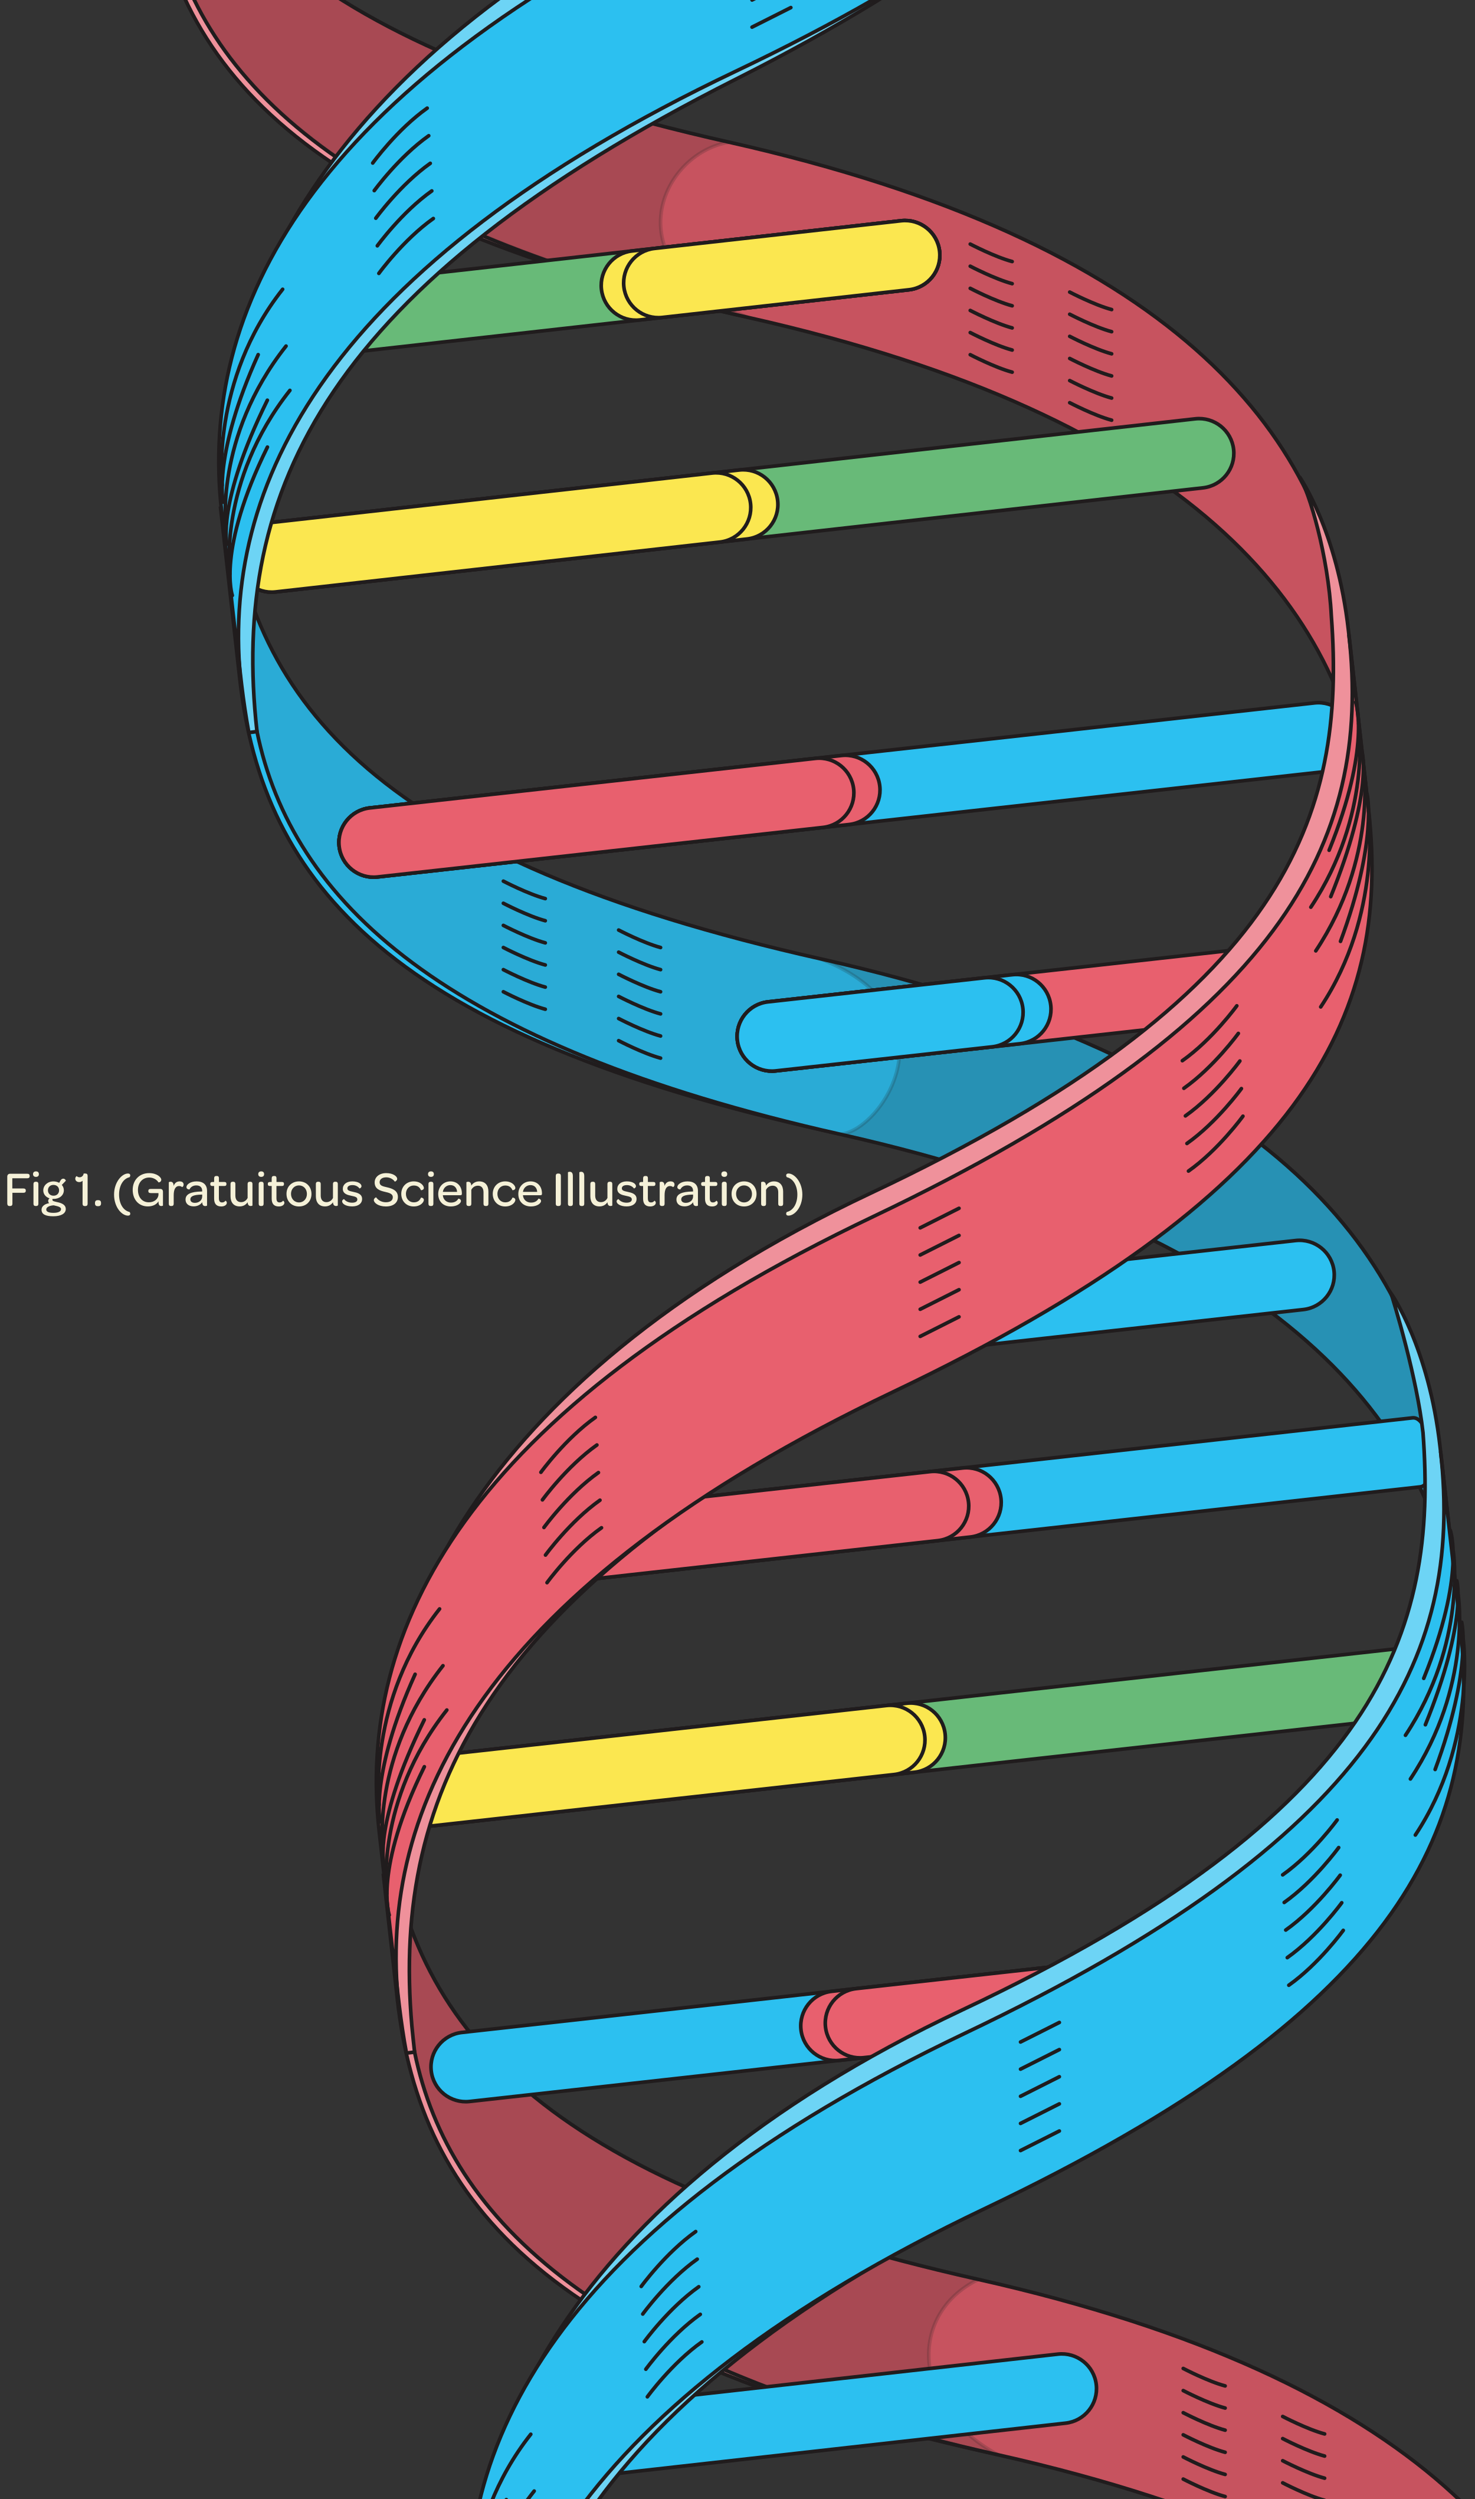 <?xml version="1.0" encoding="utf-8"?>
<!-- Generator: Adobe Illustrator 16.0.0, SVG Export Plug-In . SVG Version: 6.00 Build 0)  -->
<!DOCTYPE svg PUBLIC "-//W3C//DTD SVG 1.0//EN" "http://www.w3.org/TR/2001/REC-SVG-20010904/DTD/svg10.dtd">
<svg version="1.0" id="Layer_1" xmlns="http://www.w3.org/2000/svg" xmlns:xlink="http://www.w3.org/1999/xlink" x="0px" y="0px"
	 width="406px" height="688px" viewBox="58.448 -31.665 406 688" enable-background="new 58.448 -31.665 406 688"
	 xml:space="preserve">
<rect x="58.448" y="-31.665" width="406" height="688" fill="#333333" stroke="none"/>
<g id="Layer_2" display="none">
	<rect x="-121.104" y="-71.78" display="inline" fill="#6EFF29" width="894" height="1003"/>
</g>
<g>
	<g>
		<g>
			<g>
				<path fill="#EF919B" stroke="#201C1D" stroke-linecap="round" stroke-miterlimit="10" d="M256.758,7.675
					c-97.444-21.362-139.339-52.515-155.338-93.149c-3.923-9.965-4.849-7.665-6.094-18.766l3.887,34.632
					c6.326,56.369,41.533,98.15,162.873,124.752S378.098,34.277,256.758,7.675z"/>
			</g>
			<g>
				<path fill="#C7535F" stroke="#201C1D" stroke-linecap="round" stroke-miterlimit="10" d="M429.301,142.362
					c-6.21-55.329-48.748-107.599-170.165-134.886S102.424-62.372,95.989-119.712l5.419,48.287c0.63,5.615,1.31,10.991,2.547,16.322
					c9.536,46.583,51.073,86.251,160.601,110.866C385.972,83.05,428.511,135.32,434.721,190.649L429.301,142.362z"/>
			</g>
			<g>
				<path opacity="0.18" fill="#201C1D" stroke="#201C1D" stroke-linecap="round" stroke-miterlimit="10" d="M259.136,7.476
					C137.719-19.811,102.424-62.372,95.989-119.712l5.419,48.287c0.63,5.615,1.31,10.991,2.547,16.322
					c9.536,46.583,51.139,85.961,160.601,110.866C226.678,41.929,239.732,10.646,259.136,7.476z"/>
			</g>
			<g>
				<path fill="#2CC0F0" stroke="#201C1D" stroke-linecap="round" stroke-miterlimit="10" d="M281.991,232.5
					c-121.34-26.602-156.547-68.383-162.874-124.751l5.328,47.468c6.326,56.369,41.533,98.15,162.873,124.752
					C408.659,306.57,403.331,259.101,281.991,232.5z"/>
			</g>
			<g>
				<path fill="#2AABD6" stroke="#201C1D" stroke-linecap="round" stroke-miterlimit="10" d="M454.534,367.186
					c-6.21-55.329-48.748-107.599-170.165-134.886s-156.711-69.848-163.147-127.188l5.419,48.287
					c0.63,5.615,1.31,10.991,2.547,16.322c9.536,46.583,51.073,86.251,160.6,110.866c121.418,27.287,163.955,79.557,170.165,134.886
					L454.534,367.186z"/>
			</g>
			<g>
				<path opacity="0.18" fill="#201C1D" stroke="#201C1D" stroke-linecap="round" stroke-miterlimit="10" d="M454.534,367.186
					c-6.21-55.329-48.748-107.599-170.165-134.886c37.967,15.252,16.94,47.254,5.419,48.287
					c121.418,27.287,163.955,79.557,170.165,134.886L454.534,367.186z"/>
			</g>
			<path fill="#68BA78" stroke="#201C1D" stroke-linecap="round" stroke-miterlimit="10" d="M389.577,102.628l-255.291,28.652
				c-5.247,0.59-9.977-3.187-10.566-8.434l0,0c-0.589-5.246,3.187-9.977,8.433-10.565l255.291-28.652
				c5.246-0.589,9.978,3.187,10.566,8.433l0,0C398.599,97.309,394.823,102.04,389.577,102.628z"/>
			<path fill="#FBE750" stroke="#201C1D" stroke-linecap="round" stroke-miterlimit="10" d="M264.069,116.714l-129.783,14.566
				c-5.247,0.59-9.977-3.187-10.566-8.434l0,0c-0.589-5.246,3.187-9.977,8.433-10.565l129.784-14.566
				c5.247-0.589,9.978,3.187,10.565,8.434l0,0C273.093,111.396,269.316,116.125,264.069,116.714z"/>
			<path fill="#FBE750" stroke="#201C1D" stroke-linecap="round" stroke-miterlimit="10" d="M256.61,117.552l-122.324,13.729
				c-5.247,0.59-9.977-3.187-10.566-8.434l0,0c-0.589-5.246,3.187-9.977,8.433-10.565l122.324-13.729
				c5.246-0.588,9.977,3.188,10.565,8.434l0,0C265.632,112.233,261.856,116.963,256.61,117.552z"/>
			<path fill="#2CC0F0" stroke="#201C1D" stroke-linecap="round" stroke-miterlimit="10" d="M422.39,180.833l-260.031,28.911
				c-5.247,0.584-9.974-3.197-10.557-8.444l0,0c-0.583-5.247,3.197-9.974,8.445-10.558l260.031-28.91
				c5.247-0.584,9.974,3.197,10.557,8.443l0,0C431.417,175.523,427.637,180.25,422.39,180.833z"/>
			<path fill="#E8606E" stroke="#201C1D" stroke-linecap="round" stroke-miterlimit="10" d="M292.171,195.311l-129.812,14.433
				c-5.247,0.584-9.974-3.197-10.557-8.443v-0.001c-0.583-5.247,3.197-9.974,8.444-10.557l129.812-14.433
				c5.247-0.584,9.974,3.197,10.558,8.443l0,0C301.199,190.001,297.419,194.728,292.171,195.311z"/>
			<path fill="#E8606E" stroke="#201C1D" stroke-linecap="round" stroke-miterlimit="10" d="M284.98,196.111l-122.622,13.633
				c-5.247,0.584-9.974-3.197-10.557-8.443v-0.001c-0.583-5.247,3.197-9.974,8.444-10.557l122.622-13.634
				c5.247-0.583,9.974,3.197,10.557,8.444l0,0C294.009,190.8,290.228,195.527,284.98,196.111z"/>
			<path fill="#68BA78" stroke="#201C1D" stroke-linecap="round" stroke-miterlimit="10" d="M451.532,440.488l-273.754,30.438
				c-5.247,0.584-9.974-3.197-10.557-8.444l0,0c-0.583-5.247,3.197-9.974,8.444-10.558l273.755-30.437
				c5.247-0.583,9.974,3.197,10.557,8.444l0,0C460.56,435.178,456.779,439.905,451.532,440.488z"/>
			<path fill="#FBE750" stroke="#201C1D" stroke-linecap="round" stroke-miterlimit="10" d="M310.155,456.208l-132.377,14.718
				c-5.247,0.583-9.974-3.198-10.557-8.444l0,0c-0.583-5.248,3.197-9.975,8.444-10.558l132.377-14.718
				c5.247-0.584,9.974,3.197,10.557,8.444l0,0C319.183,450.898,315.401,455.625,310.155,456.208z"/>
			<path fill="#FBE750" stroke="#201C1D" stroke-linecap="round" stroke-miterlimit="10" d="M304.55,456.832l-126.772,14.095
				c-5.247,0.583-9.974-3.198-10.557-8.444l0,0c-0.583-5.248,3.197-9.975,8.444-10.558l126.771-14.095
				c5.247-0.584,9.974,3.197,10.557,8.444l0,0C313.577,451.521,309.796,456.248,304.55,456.832z"/>
			<path fill="#2CC0F0" stroke="#201C1D" stroke-linecap="round" stroke-miterlimit="10" d="M449.344,377.648l-240.407,26.761
				c-5.247,0.583-9.974-3.197-10.557-8.444l0,0c-0.583-5.247,3.197-9.974,8.444-10.557l240.407-26.761
				C452.479,358.064,454.591,377.065,449.344,377.648z"/>
			<path fill="#E8606E" stroke="#201C1D" stroke-linecap="round" stroke-miterlimit="10" d="M325.536,391.446l-116.6,12.964
				c-5.247,0.584-9.974-3.197-10.557-8.444l0,0c-0.583-5.247,3.197-9.974,8.444-10.558l116.599-12.964
				c5.248-0.583,9.975,3.198,10.558,8.444l0,0C334.563,386.136,330.783,390.863,325.536,391.446z"/>
			<path fill="#E8606E" stroke="#201C1D" stroke-linecap="round" stroke-miterlimit="10" d="M316.599,392.439L208.937,404.41
				c-5.247,0.584-9.974-3.197-10.557-8.444l0,0c-0.583-5.247,3.197-9.974,8.444-10.558l107.661-11.97
				c5.247-0.583,9.974,3.197,10.557,8.444l0,0C325.626,387.129,321.845,391.856,316.599,392.439z"/>
			<path fill="#E8606E" stroke="#201C1D" stroke-linecap="round" stroke-miterlimit="10" d="M408.137,247.991l-136.169,15.14
				c-5.247,0.583-9.974-3.197-10.557-8.444l0,0c-0.584-5.247,3.197-9.974,8.443-10.558l136.17-15.14
				c5.247-0.583,9.974,3.197,10.557,8.444l0,0C417.165,242.681,413.384,247.407,408.137,247.991z"/>
			<path fill="#2CC0F0" stroke="#201C1D" stroke-linecap="round" stroke-miterlimit="10" d="M339.235,255.652l-67.268,7.479
				c-5.247,0.584-9.974-3.197-10.557-8.444l0,0c-0.584-5.247,3.197-9.974,8.443-10.557l67.268-7.479
				c5.248-0.583,9.975,3.197,10.558,8.445l0,0C348.263,250.341,344.482,255.068,339.235,255.652z"/>
			<path fill="#2CC0F0" stroke="#201C1D" stroke-linecap="round" stroke-miterlimit="10" d="M331.559,256.505l-59.591,6.625
				c-5.247,0.584-9.974-3.197-10.557-8.444l0,0c-0.584-5.247,3.197-9.974,8.443-10.557l59.592-6.626
				c5.246-0.583,9.973,3.197,10.557,8.445l0,0C340.586,251.195,336.806,255.921,331.559,256.505z"/>
			<path fill="#2CC0F0" stroke="#201C1D" stroke-linecap="round" stroke-miterlimit="10" d="M417.21,328.83l-116.207,12.92
				c-5.247,0.584-9.974-3.197-10.557-8.444l0,0c-0.584-5.247,3.197-9.974,8.444-10.557l116.207-12.921
				c5.247-0.583,9.974,3.197,10.557,8.445l0,0C426.237,323.519,422.457,328.246,417.21,328.83z"/>
			<path fill="#68BA78" stroke="#201C1D" stroke-linecap="round" stroke-miterlimit="10" d="M308.641,48.101L151.306,65.759
				c-5.247,0.59-9.977-3.187-10.566-8.434l0,0c-0.589-5.246,3.187-9.977,8.434-10.565l157.334-17.658
				c5.247-0.589,9.978,3.187,10.565,8.434l0,0C317.663,42.782,313.887,47.512,308.641,48.101z"/>
			<path fill="#FBE750" stroke="#201C1D" stroke-linecap="round" stroke-miterlimit="10" d="M308.641,48.101l-74.081,8.314
				c-5.246,0.589-9.977-3.187-10.566-8.434l0,0c-0.589-5.246,3.187-9.977,8.433-10.565l74.081-8.314
				c5.247-0.589,9.978,3.187,10.565,8.434l0,0C317.663,42.782,313.887,47.512,308.641,48.101z"/>
			<path fill="#FBE750" stroke="#201C1D" stroke-linecap="round" stroke-miterlimit="10" d="M308.641,48.101l-67.905,7.621
				c-5.246,0.59-9.977-3.187-10.566-8.434l0,0c-0.588-5.246,3.188-9.977,8.434-10.565l67.905-7.621
				c5.247-0.589,9.978,3.187,10.565,8.434l0,0C317.663,42.782,313.887,47.512,308.641,48.101z"/>
			<path fill="#6DD4F5" stroke="#201C1D" stroke-linecap="round" stroke-miterlimit="10" d="M123.459,117.544
				c-4.868-43.375,19.829-122.82,131.843-179.321C363.52-116.364,390.825-180.71,390.825-180.71
				c6.909,61.566-17.692,114.278-129.705,170.779S121.679,102.816,129.188,169.721l-2.252,0.27
				c-1.609-8.69-2.54-17.385-3.352-26.494L123.459,117.544z"/>
			<path fill="#6DD4F5" stroke="#201C1D" stroke-linecap="round" stroke-miterlimit="10" d="M121.998,98.203
				c-4.534-40.398,20.171-111.888,132.748-164.928c115.152-54.254,130.878-103.994,126.778-158.882
				c-1.857-16.551-8.791-38.376-8.791-38.376s10.397,14.72,13.502,42.377l0,0l4.479,39.904
				c6.436,57.342-18.547,106.667-130.894,160.19C147.473,32.012,117.581,92.412,123.791,147.741L121.998,98.203z"/>
			<path fill="#2CC0F0" stroke="#201C1D" stroke-linecap="round" stroke-miterlimit="10" d="M119.438,108.954
				c-6.21-55.329,23.683-115.729,136.03-169.253c112.347-53.523,137.328-102.849,130.893-160.189l5.42,48.287
				c6.436,57.341-18.547,106.666-130.894,160.189C148.54,41.512,118.647,101.912,124.857,157.24L119.438,108.954z"/>
			<g>
				<path fill="none" stroke="#201C1D" stroke-linecap="round" stroke-miterlimit="10" d="M352.597-115.198
					c0,0-6.695,9.24-14.992,15.108"/>
				<path fill="none" stroke="#201C1D" stroke-linecap="round" stroke-miterlimit="10" d="M353.019-107.601
					c0,0-6.695,9.239-14.992,15.108"/>
				<path fill="none" stroke="#201C1D" stroke-linecap="round" stroke-miterlimit="10" d="M353.44-100.005
					c0,0-6.695,9.24-14.992,15.108"/>
				<path fill="none" stroke="#201C1D" stroke-linecap="round" stroke-miterlimit="10" d="M353.862-92.409
					c0,0-6.695,9.24-14.992,15.107"/>
				<path fill="none" stroke="#201C1D" stroke-linecap="round" stroke-miterlimit="10" d="M354.284-84.813
					c0,0-6.695,9.24-14.992,15.108"/>
			</g>
			<g>
				<path fill="none" stroke="#201C1D" stroke-linecap="round" stroke-miterlimit="10" d="M162.731,43.595
					c0,0,6.695-9.239,14.992-15.107"/>
				<path fill="none" stroke="#201C1D" stroke-linecap="round" stroke-miterlimit="10" d="M162.31,36c0,0,6.694-9.24,14.992-15.107"
					/>
				<path fill="none" stroke="#201C1D" stroke-linecap="round" stroke-miterlimit="10" d="M161.888,28.404
					c0,0,6.695-9.24,14.992-15.108"/>
				<path fill="none" stroke="#201C1D" stroke-linecap="round" stroke-miterlimit="10" d="M161.466,20.807
					c0,0,6.695-9.239,14.992-15.108"/>
				<path fill="none" stroke="#201C1D" stroke-linecap="round" stroke-miterlimit="10" d="M161.045,13.211
					c0,0,6.694-9.24,14.991-15.108"/>
			</g>
			<g>
				
					<line fill="none" stroke="#201C1D" stroke-linecap="round" stroke-miterlimit="10" x1="276.131" y1="-59.458" x2="265.448" y2="-54.077"/>
				
					<line fill="none" stroke="#201C1D" stroke-linecap="round" stroke-miterlimit="10" x1="276.131" y1="-51.988" x2="265.448" y2="-46.606"/>
				
					<line fill="none" stroke="#201C1D" stroke-linecap="round" stroke-miterlimit="10" x1="276.131" y1="-44.517" x2="265.448" y2="-39.135"/>
				
					<line fill="none" stroke="#201C1D" stroke-linecap="round" stroke-miterlimit="10" x1="276.131" y1="-37.046" x2="265.448" y2="-31.665"/>
				
					<line fill="none" stroke="#201C1D" stroke-linecap="round" stroke-miterlimit="10" x1="276.131" y1="-29.577" x2="265.448" y2="-24.194"/>
			</g>
			<path fill="#EF919B" stroke="#201C1D" stroke-linecap="round" stroke-miterlimit="10" d="M98.226-107.28
				c-4.868-43.375,19.83-122.82,131.842-179.321c108.219-54.587,135.523-118.934,135.523-118.934
				c6.91,61.566-17.691,114.278-129.704,170.779C126.556-179.607,97.536-127.12,103.205-62.309c0.139,1.59,0.57,5.604,0.75,7.206
				l-2.252,0.27c-1.609-8.69-2.54-17.385-3.351-26.494L98.226-107.28z"/>
			<g>
				<path fill="#EF919B" stroke="#201C1D" stroke-linecap="round" stroke-miterlimit="10" d="M325.369,596.013
					c-97.444-21.362-139.339-52.515-155.338-93.149c-3.923-9.965-4.849-7.665-6.095-18.766l3.887,34.633
					c6.327,56.368,41.534,98.149,162.874,124.751S446.709,622.616,325.369,596.013z"/>
			</g>
			<g>
				<path fill="#C7535F" stroke="#201C1D" stroke-linecap="round" stroke-miterlimit="10" d="M497.912,730.701
					c-6.21-55.329-48.748-107.6-170.165-134.887S171.036,525.967,164.6,468.626l5.42,48.287c0.63,5.614,1.31,10.99,2.547,16.321
					c9.536,46.583,51.073,86.251,160.601,110.866c121.416,27.287,163.954,79.558,170.164,134.887L497.912,730.701z"/>
			</g>
			<g>
				<path opacity="0.18" fill="#201C1D" stroke="#201C1D" stroke-linecap="round" stroke-miterlimit="10" d="M327.747,595.814
					c-39.513-8.88-69.904-19.377-93.149-31.475c-48.183-25.078-65.656-57.033-69.998-95.713l5.42,48.287
					c0.63,5.614,1.31,10.99,2.547,16.321c5.782,28.244,23.328,53.946,60.66,75.292c24.239,13.86,56.823,25.873,99.94,35.574
					C309.25,631.101,308.274,605.331,327.747,595.814z"/>
			</g>
			<path fill="#2CC0F0" stroke="#201C1D" stroke-linecap="round" stroke-miterlimit="10" d="M351.775,635.38l-134.839,15.133
				c-5.247,0.59-9.977-3.187-10.566-8.434l0,0c-0.589-5.246,3.187-9.977,8.434-10.565l134.839-15.134
				c5.247-0.588,9.978,3.188,10.565,8.434l0,0C360.798,630.06,357.021,634.791,351.775,635.38z"/>
			<path fill="#68BA78" stroke="#201C1D" stroke-linecap="round" stroke-miterlimit="10" d="M454.97,690.064l-253.489,28.45
				c-5.247,0.589-9.977-3.187-10.566-8.433l0,0c-0.589-5.247,3.187-9.978,8.434-10.566l253.489-28.451
				c5.247-0.588,9.978,3.188,10.566,8.434l0,0C463.992,684.745,460.216,689.475,454.97,690.064z"/>
			<path fill="#FBE750" stroke="#201C1D" stroke-linecap="round" stroke-miterlimit="10" d="M454.97,690.064l-132.2,14.838
				c-5.247,0.588-9.978-3.188-10.565-8.434l0,0c-0.59-5.246,3.187-9.978,8.434-10.566l132.199-14.838
				c5.247-0.588,9.978,3.188,10.566,8.434l0,0C463.992,684.745,460.216,689.475,454.97,690.064z"/>
			<path fill="#FBE750" stroke="#201C1D" stroke-linecap="round" stroke-miterlimit="10" d="M454.97,690.064l-126.198,14.164
				c-5.246,0.589-9.977-3.188-10.565-8.434l0,0c-0.589-5.246,3.188-9.977,8.434-10.566l126.197-14.164
				c5.247-0.588,9.978,3.188,10.566,8.434l0,0C463.992,684.745,460.216,689.475,454.97,690.064z"/>
			<path fill="#2CC0F0" stroke="#201C1D" stroke-linecap="round" stroke-miterlimit="10" d="M399.546,523.277l-211.851,23.555
				c-5.247,0.584-9.974-3.197-10.557-8.444l0,0c-0.583-5.247,3.197-9.974,8.445-10.557l211.85-23.555
				c5.248-0.583,9.975,3.197,10.558,8.444l0,0C408.573,517.968,404.793,522.695,399.546,523.277z"/>
			<path fill="#E8606E" stroke="#201C1D" stroke-linecap="round" stroke-miterlimit="10" d="M399.546,523.279l-110.07,12.237
				c-5.248,0.583-9.975-3.197-10.558-8.444l0,0c-0.583-5.247,3.197-9.974,8.444-10.557l110.07-12.238
				c5.248-0.584,9.975,3.197,10.558,8.444l0,0C408.573,517.968,404.793,522.695,399.546,523.279z"/>
			<path fill="#E8606E" stroke="#201C1D" stroke-linecap="round" stroke-miterlimit="10" d="M399.546,523.279l-103.321,11.487
				c-5.247,0.583-9.974-3.197-10.557-8.444l0,0c-0.583-5.248,3.197-9.975,8.444-10.558l103.32-11.487
				c5.248-0.584,9.975,3.197,10.558,8.444l0,0C408.573,517.968,404.793,522.695,399.546,523.279z"/>
			<g>
				<g>
					<path fill="#2AABD6" stroke="#201C1D" stroke-linecap="round" stroke-miterlimit="10" d="M350.603,820.837
						c-104.283-22.861-144.946-56.936-158.334-101.844c-2.19-7.347-1.538-15.182-2.428-23.106l3.216,47.667
						c6.327,56.369,41.534,98.15,162.874,124.752S471.942,847.439,350.603,820.837z"/>
				</g>
				<g>
					<path fill="#2AABD6" stroke="#201C1D" stroke-linecap="round" stroke-miterlimit="10" d="M523.146,955.525
						c-6.21-55.329-48.748-107.6-170.165-134.887s-156.711-69.848-163.147-127.188l5.42,48.287c0.63,5.614,1.309,10.99,2.547,16.321
						c9.536,46.583,51.072,86.251,160.6,110.866c121.417,27.287,163.955,79.557,170.165,134.887L523.146,955.525z"/>
				</g>
				<path fill="#6DD4F5" stroke="#201C1D" stroke-linecap="round" stroke-miterlimit="10" d="M192.07,705.882
					c-4.868-43.375,19.829-122.82,131.842-179.32c108.219-54.588,135.523-118.935,135.523-118.935
					c6.91,61.567-17.889,111.189-129.901,167.69C217.521,631.82,190.291,691.155,197.8,758.059l-2.252,0.27
					c-1.609-8.69-2.541-17.385-3.352-26.493L192.07,705.882z"/>
				<path fill="#6DD4F5" stroke="#201C1D" stroke-linecap="round" stroke-miterlimit="10" d="M190.609,686.541
					c-4.534-40.398,20.171-111.888,132.747-164.928C438.51,467.36,454.235,417.619,450.136,362.732
					c-0.857-7.645-2.799-16.413-4.639-23.638c-2.145-8.418-4.153-14.738-4.153-14.738s10.398,14.719,13.502,42.376l0,0l4.479,39.905
					c6.437,57.341-18.545,106.666-130.893,160.19c-112.347,53.523-142.24,113.922-136.03,169.252L190.609,686.541z"/>
				<path fill="#2CC0F0" stroke="#201C1D" stroke-linecap="round" stroke-miterlimit="10" d="M188.048,697.292
					c-6.209-55.329,23.683-115.729,136.03-169.252c112.348-53.523,137.329-102.849,130.894-160.19l5.419,48.287
					c6.436,57.342-18.546,106.667-130.893,160.19C217.15,629.85,187.258,690.25,193.468,745.579L188.048,697.292z"/>
			</g>
			<path fill="#EF919B" stroke="#201C1D" stroke-linecap="round" stroke-miterlimit="10" d="M166.837,481.058
				c-4.868-43.375,19.829-122.82,131.842-179.32c108.219-54.588,135.523-118.934,135.523-118.934
				c6.91,61.566-18.973,111.177-130.985,167.678c-109.331,55.148-137.069,110.737-131.4,175.548c0.139,1.59,0.57,5.604,0.75,7.205
				l-2.252,0.27c-1.609-8.69-2.541-17.385-3.352-26.493L166.837,481.058z"/>
			<path fill="#EF919B" stroke="#201C1D" stroke-linecap="round" stroke-miterlimit="10" d="M165.376,461.716
				c-4.534-40.398,20.171-111.887,132.748-164.928c115.152-54.253,130.878-103.994,126.778-158.881
				c-0.832-16.557-6.126-34.334-8.792-38.376c0,0,10.398,14.719,13.502,42.376l0,0l4.479,39.905
				c6.437,57.341-18.545,106.667-130.893,160.19c-112.347,53.523-142.239,113.923-136.03,169.252L165.376,461.716z"/>
			<path fill="#E8606E" stroke="#201C1D" stroke-linecap="round" stroke-miterlimit="10" d="M162.815,472.467
				c-6.21-55.329,23.683-115.729,136.029-169.252c112.348-53.523,137.329-102.849,130.894-160.19l5.419,48.287
				c6.436,57.342-18.546,106.667-130.893,160.19c-112.347,53.523-142.24,113.923-136.03,169.252L162.815,472.467z"/>
			<g>
				<path fill="#EF919B" stroke="#201C1D" stroke-linecap="round" stroke-miterlimit="10" d="M234.822,1068.373
					c-4.868-43.375,19.829-122.819,131.843-179.32c108.218-54.587,135.523-118.934,135.523-118.934
					c6.91,61.566-17.691,114.277-129.705,170.779c-109.331,55.148-138.35,107.637-132.682,172.447c0.139,1.59,0.57,5.604,0.75,7.205
					l-2.252,0.27c-1.609-8.69-2.54-17.385-3.352-26.494L234.822,1068.373z"/>
				<path fill="#EF919B" stroke="#201C1D" stroke-linecap="round" stroke-miterlimit="10" d="M233.361,1049.031
					c-4.534-40.397,20.172-111.887,132.748-164.927c115.153-54.253,130.878-103.995,126.778-158.882
					c-1.857-16.551-8.791-38.375-8.791-38.375s10.397,14.719,13.502,42.376l0,0l4.479,39.905
					c6.436,57.34-18.546,106.666-130.893,160.189c-112.348,53.523-142.24,113.923-136.03,169.252L233.361,1049.031z"/>
				<path fill="#E8606E" stroke="#201C1D" stroke-linecap="round" stroke-miterlimit="10" d="M230.801,1059.783
					c-6.21-55.329,23.683-115.729,136.03-169.252c112.347-53.523,137.328-102.85,130.893-160.19l5.42,48.287
					c6.436,57.341-18.546,106.667-130.894,160.19c-112.347,53.523-142.239,113.923-136.03,169.252L230.801,1059.783z"/>
			</g>
		</g>
		<g>
			<path fill="none" stroke="#201C1D" stroke-linecap="round" stroke-miterlimit="10" d="M432.423,167.461
				c0,0,3.857,24.962-13.161,50.604"/>
			<path fill="none" stroke="#201C1D" stroke-linecap="round" stroke-miterlimit="10" d="M433.396,175.523
				c0,0,2.99,10.976-8.654,39.64"/>
			<path fill="none" stroke="#201C1D" stroke-linecap="round" stroke-miterlimit="10" d="M431.604,161.639
				c0,0,4.334,12.095-7.311,40.759"/>
			<path fill="none" stroke="#201C1D" stroke-linecap="round" stroke-miterlimit="10" d="M434.74,186.944
				c0,0,2.989,12.767-7.312,40.535"/>
			<path fill="none" stroke="#201C1D" stroke-linecap="round" stroke-miterlimit="10" d="M433.784,179.488
				c0,0,3.858,24.962-13.161,50.604"/>
			<path fill="none" stroke="#201C1D" stroke-linecap="round" stroke-miterlimit="10" d="M435.146,191.515
				c0,0,3.857,28.365-13.162,54.007"/>
		</g>
		<g>
			<path fill="none" stroke="#201C1D" stroke-linecap="round" stroke-miterlimit="10" d="M458.468,395.422
				c0,0,3.857,24.962-13.161,50.604"/>
			<path fill="none" stroke="#201C1D" stroke-linecap="round" stroke-miterlimit="10" d="M459.441,403.484
				c0,0,2.99,10.976-8.654,39.64"/>
			<path fill="none" stroke="#201C1D" stroke-linecap="round" stroke-miterlimit="10" d="M457.649,389.6
				c0,0,4.334,12.095-7.311,40.759"/>
			<path fill="none" stroke="#201C1D" stroke-linecap="round" stroke-miterlimit="10" d="M460.785,414.905
				c0,0,2.99,12.767-7.312,40.535"/>
			<path fill="none" stroke="#201C1D" stroke-linecap="round" stroke-miterlimit="10" d="M459.829,407.449
				c0,0,3.858,24.962-13.161,50.604"/>
			<path fill="none" stroke="#201C1D" stroke-linecap="round" stroke-miterlimit="10" d="M461.191,419.476
				c0,0,3.857,28.365-13.162,54.007"/>
		</g>
		<g>
			<path fill="none" stroke="#201C1D" stroke-linecap="round" stroke-miterlimit="10" d="M190.003,716.816
				c0,0-3.354-25.361,16.543-50.545"/>
			<path fill="none" stroke="#201C1D" stroke-linecap="round" stroke-miterlimit="10" d="M189.223,708.636
				c0,0-2.914-11.205,11.118-39.662"/>
			<path fill="none" stroke="#201C1D" stroke-linecap="round" stroke-miterlimit="10" d="M190.694,722.728
				c0,0-4.367-12.391,9.665-40.848"/>
			<path fill="none" stroke="#201C1D" stroke-linecap="round" stroke-miterlimit="10" d="M188.157,697.05
				c0,0-2.846-13.014,9.657-40.621"/>
			<path fill="none" stroke="#201C1D" stroke-linecap="round" stroke-miterlimit="10" d="M188.94,704.617
				c0,0-3.354-25.36,16.543-50.544"/>
			<path fill="none" stroke="#201C1D" stroke-linecap="round" stroke-miterlimit="10" d="M187.877,692.418
				c0,0-3.226-28.798,16.671-53.981"/>
		</g>
		<g>
			<path fill="none" stroke="#201C1D" stroke-linecap="round" stroke-miterlimit="10" d="M164.898,489.616
				c0,0-3.354-25.36,16.543-50.544"/>
			<path fill="none" stroke="#201C1D" stroke-linecap="round" stroke-miterlimit="10" d="M164.118,481.436
				c0,0-2.914-11.204,11.117-39.661"/>
			<path fill="none" stroke="#201C1D" stroke-linecap="round" stroke-miterlimit="10" d="M165.589,495.528
				c0,0-4.367-12.392,9.665-40.848"/>
			<path fill="none" stroke="#201C1D" stroke-linecap="round" stroke-miterlimit="10" d="M163.053,469.85
				c0,0-2.847-13.014,9.656-40.622"/>
			<path fill="none" stroke="#201C1D" stroke-linecap="round" stroke-miterlimit="10" d="M163.835,477.417
				c0,0-3.354-25.361,16.543-50.545"/>
			<path fill="none" stroke="#201C1D" stroke-linecap="round" stroke-miterlimit="10" d="M162.772,465.218
				c0,0-3.226-28.797,16.671-53.98"/>
		</g>
		<g>
			<path fill="none" stroke="#201C1D" stroke-linecap="round" stroke-miterlimit="10" d="M121.702,126.345
				c0,0-3.354-25.36,16.543-50.544"/>
			<path fill="none" stroke="#201C1D" stroke-linecap="round" stroke-miterlimit="10" d="M120.922,118.167
				c0,0-2.914-11.205,11.118-39.662"/>
			<path fill="none" stroke="#201C1D" stroke-linecap="round" stroke-miterlimit="10" d="M122.394,132.257
				c0,0-4.367-12.391,9.665-40.848"/>
			<path fill="none" stroke="#201C1D" stroke-linecap="round" stroke-miterlimit="10" d="M119.856,106.58
				c0,0-2.847-13.013,9.657-40.621"/>
			<path fill="none" stroke="#201C1D" stroke-linecap="round" stroke-miterlimit="10" d="M120.639,114.147
				c0,0-3.354-25.36,16.543-50.544"/>
			<path fill="none" stroke="#201C1D" stroke-linecap="round" stroke-miterlimit="10" d="M119.577,101.949
				c0,0-3.226-28.798,16.671-53.981"/>
		</g>
		<g>
			<path fill="none" stroke="#201C1D" stroke-linecap="round" stroke-miterlimit="10" d="M426.502,469.339
				c0,0-6.694,9.24-14.991,15.107"/>
			<path fill="none" stroke="#201C1D" stroke-linecap="round" stroke-miterlimit="10" d="M426.924,476.935
				c0,0-6.694,9.24-14.991,15.108"/>
			<path fill="none" stroke="#201C1D" stroke-linecap="round" stroke-miterlimit="10" d="M427.346,484.532
				c0,0-6.694,9.239-14.991,15.108"/>
			<path fill="none" stroke="#201C1D" stroke-linecap="round" stroke-miterlimit="10" d="M427.768,492.127
				c0,0-6.694,9.24-14.991,15.108"/>
			<path fill="none" stroke="#201C1D" stroke-linecap="round" stroke-miterlimit="10" d="M428.189,499.724
				c0,0-6.694,9.24-14.991,15.107"/>
		</g>
		<g>
			<path fill="none" stroke="#201C1D" stroke-linecap="round" stroke-miterlimit="10" d="M236.638,628.132
				c0,0,6.694-9.24,14.992-15.107"/>
			<path fill="none" stroke="#201C1D" stroke-linecap="round" stroke-miterlimit="10" d="M236.216,620.537
				c0,0,6.694-9.24,14.992-15.108"/>
			<path fill="none" stroke="#201C1D" stroke-linecap="round" stroke-miterlimit="10" d="M235.794,612.94
				c0,0,6.695-9.239,14.992-15.108"/>
			<path fill="none" stroke="#201C1D" stroke-linecap="round" stroke-miterlimit="10" d="M235.372,605.344
				c0,0,6.695-9.24,14.992-15.108"/>
			<path fill="none" stroke="#201C1D" stroke-linecap="round" stroke-miterlimit="10" d="M234.95,597.748
				c0,0,6.695-9.239,14.992-15.107"/>
		</g>
		<g>
			
				<line fill="none" stroke="#201C1D" stroke-linecap="round" stroke-miterlimit="10" x1="350.036" y1="525.079" x2="339.354" y2="530.46"/>
			
				<line fill="none" stroke="#201C1D" stroke-linecap="round" stroke-miterlimit="10" x1="350.036" y1="532.549" x2="339.354" y2="537.931"/>
			
				<line fill="none" stroke="#201C1D" stroke-linecap="round" stroke-miterlimit="10" x1="350.036" y1="540.019" x2="339.354" y2="545.402"/>
			
				<line fill="none" stroke="#201C1D" stroke-linecap="round" stroke-miterlimit="10" x1="350.036" y1="547.49" x2="339.354" y2="552.873"/>
			
				<line fill="none" stroke="#201C1D" stroke-linecap="round" stroke-miterlimit="10" x1="350.036" y1="554.96" x2="339.354" y2="560.342"/>
		</g>
		<g>
			<path fill="none" stroke="#201C1D" stroke-linecap="round" stroke-miterlimit="10" d="M398.886,245.216
				c0,0-6.695,9.24-14.992,15.108"/>
			<path fill="none" stroke="#201C1D" stroke-linecap="round" stroke-miterlimit="10" d="M399.308,252.813
				c0,0-6.695,9.239-14.992,15.108"/>
			<path fill="none" stroke="#201C1D" stroke-linecap="round" stroke-miterlimit="10" d="M399.729,260.409
				c0,0-6.695,9.24-14.992,15.108"/>
			<path fill="none" stroke="#201C1D" stroke-linecap="round" stroke-miterlimit="10" d="M400.15,268.005
				c0,0-6.694,9.24-14.991,15.107"/>
			<path fill="none" stroke="#201C1D" stroke-linecap="round" stroke-miterlimit="10" d="M400.572,275.601
				c0,0-6.694,9.24-14.991,15.107"/>
		</g>
		<g>
			<path fill="none" stroke="#201C1D" stroke-linecap="round" stroke-miterlimit="10" d="M209.021,404.009
				c0,0,6.694-9.239,14.992-15.107"/>
			<path fill="none" stroke="#201C1D" stroke-linecap="round" stroke-miterlimit="10" d="M208.599,396.414
				c0,0,6.695-9.24,14.992-15.107"/>
			<path fill="none" stroke="#201C1D" stroke-linecap="round" stroke-miterlimit="10" d="M208.177,388.818
				c0,0,6.695-9.24,14.992-15.108"/>
			<path fill="none" stroke="#201C1D" stroke-linecap="round" stroke-miterlimit="10" d="M207.755,381.221
				c0,0,6.695-9.239,14.992-15.108"/>
			<path fill="none" stroke="#201C1D" stroke-linecap="round" stroke-miterlimit="10" d="M207.333,373.625
				c0,0,6.694-9.24,14.992-15.108"/>
		</g>
		<g>
			
				<line fill="none" stroke="#201C1D" stroke-linecap="round" stroke-miterlimit="10" x1="322.419" y1="300.957" x2="311.737" y2="306.337"/>
			
				<line fill="none" stroke="#201C1D" stroke-linecap="round" stroke-miterlimit="10" x1="322.419" y1="308.426" x2="311.737" y2="313.808"/>
			
				<line fill="none" stroke="#201C1D" stroke-linecap="round" stroke-miterlimit="10" x1="322.419" y1="315.897" x2="311.737" y2="321.279"/>
			
				<line fill="none" stroke="#201C1D" stroke-linecap="round" stroke-miterlimit="10" x1="322.419" y1="323.368" x2="311.737" y2="328.75"/>
			
				<line fill="none" stroke="#201C1D" stroke-linecap="round" stroke-miterlimit="10" x1="322.419" y1="330.837" x2="311.737" y2="336.22"/>
		</g>
		<g>
			<path fill="none" stroke="#201C1D" stroke-linecap="round" stroke-miterlimit="10" d="M197,210.898c0,0,6.731,3.525,11.54,4.809"
				/>
			<path fill="none" stroke="#201C1D" stroke-linecap="round" stroke-miterlimit="10" d="M197,216.988c0,0,6.731,3.526,11.54,4.809"
				/>
			<path fill="none" stroke="#201C1D" stroke-linecap="round" stroke-miterlimit="10" d="M197,223.079c0,0,6.731,3.526,11.54,4.808"
				/>
			<path fill="none" stroke="#201C1D" stroke-linecap="round" stroke-miterlimit="10" d="M197,229.168c0,0,6.731,3.526,11.54,4.808"
				/>
			<path fill="none" stroke="#201C1D" stroke-linecap="round" stroke-miterlimit="10" d="M197,235.259c0,0,6.731,3.525,11.54,4.808"
				/>
			<path fill="none" stroke="#201C1D" stroke-linecap="round" stroke-miterlimit="10" d="M197,241.349c0,0,6.731,3.525,11.54,4.808"
				/>
		</g>
		<g>
			<path fill="none" stroke="#201C1D" stroke-linecap="round" stroke-miterlimit="10" d="M228.733,224.361
				c0,0,6.731,3.525,11.539,4.808"/>
			<path fill="none" stroke="#201C1D" stroke-linecap="round" stroke-miterlimit="10" d="M228.733,230.451
				c0,0,6.731,3.525,11.539,4.809"/>
			<path fill="none" stroke="#201C1D" stroke-linecap="round" stroke-miterlimit="10" d="M228.733,236.541
				c0,0,6.731,3.526,11.539,4.809"/>
			<path fill="none" stroke="#201C1D" stroke-linecap="round" stroke-miterlimit="10" d="M228.733,242.631
				c0,0,6.731,3.525,11.539,4.808"/>
			<path fill="none" stroke="#201C1D" stroke-linecap="round" stroke-miterlimit="10" d="M228.733,248.721
				c0,0,6.731,3.526,11.539,4.808"/>
			<path fill="none" stroke="#201C1D" stroke-linecap="round" stroke-miterlimit="10" d="M228.733,254.812
				c0,0,6.731,3.525,11.539,4.808"/>
		</g>
		<g>
			<path fill="none" stroke="#201C1D" stroke-linecap="round" stroke-miterlimit="10" d="M325.511,35.527
				c0,0,6.731,3.525,11.539,4.808"/>
			<path fill="none" stroke="#201C1D" stroke-linecap="round" stroke-miterlimit="10" d="M325.511,41.617
				c0,0,6.731,3.525,11.539,4.808"/>
			<path fill="none" stroke="#201C1D" stroke-linecap="round" stroke-miterlimit="10" d="M325.511,47.707
				c0,0,6.731,3.525,11.539,4.809"/>
			<path fill="none" stroke="#201C1D" stroke-linecap="round" stroke-miterlimit="10" d="M325.511,53.796
				c0,0,6.731,3.526,11.539,4.809"/>
			<path fill="none" stroke="#201C1D" stroke-linecap="round" stroke-miterlimit="10" d="M325.511,59.887
				c0,0,6.731,3.526,11.539,4.808"/>
			<path fill="none" stroke="#201C1D" stroke-linecap="round" stroke-miterlimit="10" d="M325.511,65.977
				c0,0,6.731,3.526,11.539,4.808"/>
		</g>
		<g>
			<path fill="none" stroke="#201C1D" stroke-linecap="round" stroke-miterlimit="10" d="M352.892,48.745
				c0,0,6.731,3.526,11.539,4.808"/>
			<path fill="none" stroke="#201C1D" stroke-linecap="round" stroke-miterlimit="10" d="M352.892,54.835
				c0,0,6.731,3.525,11.539,4.808"/>
			<path fill="none" stroke="#201C1D" stroke-linecap="round" stroke-miterlimit="10" d="M352.892,60.925
				c0,0,6.731,3.525,11.539,4.808"/>
			<path fill="none" stroke="#201C1D" stroke-linecap="round" stroke-miterlimit="10" d="M352.892,67.015
				c0,0,6.731,3.525,11.539,4.809"/>
			<path fill="none" stroke="#201C1D" stroke-linecap="round" stroke-miterlimit="10" d="M352.892,73.105
				c0,0,6.731,3.526,11.539,4.809"/>
			<path fill="none" stroke="#201C1D" stroke-linecap="round" stroke-miterlimit="10" d="M352.892,79.196
				c0,0,6.731,3.525,11.539,4.808"/>
		</g>
		<g>
			<path fill="none" stroke="#201C1D" stroke-linecap="round" stroke-miterlimit="10" d="M384.136,620.326
				c0,0,6.731,3.525,11.539,4.809"/>
			<path fill="none" stroke="#201C1D" stroke-linecap="round" stroke-miterlimit="10" d="M384.136,626.416
				c0,0,6.731,3.526,11.539,4.809"/>
			<path fill="none" stroke="#201C1D" stroke-linecap="round" stroke-miterlimit="10" d="M384.136,632.506
				c0,0,6.731,3.525,11.539,4.808"/>
			<path fill="none" stroke="#201C1D" stroke-linecap="round" stroke-miterlimit="10" d="M384.136,638.596
				c0,0,6.731,3.526,11.539,4.808"/>
			<path fill="none" stroke="#201C1D" stroke-linecap="round" stroke-miterlimit="10" d="M384.136,644.687
				c0,0,6.731,3.525,11.539,4.808"/>
			<path fill="none" stroke="#201C1D" stroke-linecap="round" stroke-miterlimit="10" d="M384.136,650.777
				c0,0,6.731,3.525,11.539,4.808"/>
		</g>
		<g>
			<path fill="none" stroke="#201C1D" stroke-linecap="round" stroke-miterlimit="10" d="M411.517,633.544
				c0,0,6.731,3.525,11.539,4.808"/>
			<path fill="none" stroke="#201C1D" stroke-linecap="round" stroke-miterlimit="10" d="M411.517,639.634
				c0,0,6.731,3.525,11.539,4.809"/>
			<path fill="none" stroke="#201C1D" stroke-linecap="round" stroke-miterlimit="10" d="M411.517,645.724
				c0,0,6.731,3.526,11.539,4.809"/>
			<path fill="none" stroke="#201C1D" stroke-linecap="round" stroke-miterlimit="10" d="M411.517,651.815
				c0,0,6.731,3.525,11.539,4.808"/>
			<path fill="none" stroke="#201C1D" stroke-linecap="round" stroke-miterlimit="10" d="M411.517,657.905
				c0,0,6.731,3.526,11.539,4.808"/>
			<path fill="none" stroke="#201C1D" stroke-linecap="round" stroke-miterlimit="10" d="M411.517,663.996
				c0,0,6.731,3.525,11.539,4.808"/>
		</g>
	</g>
</g>
<g>
	<path fill="#F5F1D8" d="M60.448,299.591v-7.352c0-0.479,0.3-0.792,0.75-0.792h4.761c0.437,0,0.655,0.205,0.655,0.573v0.082
		c0,0.382-0.218,0.586-0.655,0.586h-4.12v2.811h3.056c0.45,0,0.655,0.205,0.655,0.56v0.054c0,0.383-0.218,0.573-0.655,0.573h-3.028
		v3.001c0,0.423-0.205,0.642-0.614,0.642h-0.218C60.653,300.329,60.448,300.07,60.448,299.591z"/>
	<path fill="#F5F1D8" d="M67.538,291.557c0-0.491,0.3-0.764,0.819-0.764c0.504,0,0.791,0.272,0.791,0.764s-0.287,0.75-0.805,0.75
		C67.838,292.307,67.538,292.035,67.538,291.557z M67.661,299.687v-5.388c0-0.491,0.259-0.655,0.614-0.655h0.136
		c0.355,0,0.601,0.15,0.601,0.655v5.388c0,0.491-0.246,0.642-0.601,0.642h-0.136C67.92,300.329,67.661,300.178,67.661,299.687z"/>
	<path fill="#F5F1D8" d="M75.094,293.317c0.218-0.354,0.437-0.519,0.778-0.519c0.504,0,0.736,0.546,0.696,0.573l-1.105,1.146
		c0.354,0.409,0.559,0.914,0.559,1.474c0,1.378-1.173,2.387-2.837,2.387c-0.082,0-0.164,0-0.246-0.014
		c-0.055,0.082-0.068,0.164-0.068,0.246c0,0.423,0.628,0.464,1.773,0.75c0.928,0.245,1.91,0.71,1.91,1.787
		c0,1.241-1.269,2.005-3.438,2.005c-2.21,0-3.233-0.586-3.233-1.814c0-0.954,0.9-1.596,2.101-1.8
		c-0.164-0.137-0.272-0.341-0.272-0.614c0-0.272,0.15-0.532,0.368-0.709c-1.05-0.342-1.719-1.16-1.719-2.183
		c0-1.378,1.187-2.483,2.81-2.483c0.586,0,1.119,0.15,1.569,0.396L75.094,293.317z M71.179,301.297c0,0.586,0.668,0.913,1.964,0.913
		c1.323,0,2.101-0.367,2.101-1.022c0-0.669-1.051-0.805-2.019-1.051C72.12,300.206,71.179,300.601,71.179,301.297z M74.712,296.004
		c0-0.873-0.627-1.487-1.555-1.487c-0.887,0-1.514,0.601-1.514,1.487s0.641,1.486,1.542,1.486S74.712,296.891,74.712,296.004z"/>
	<path fill="#F5F1D8" d="M80.26,293.74c-0.641,0-1.091-0.382-1.091-0.941c0-0.464,0.354-0.723,0.396-0.695
		c0.205,0.19,0.45,0.313,0.805,0.313c0.587,0,1.037-0.45,1.105-1.037h0.478c0.409,0,0.614,0.219,0.614,0.642v7.68
		c0,0.423-0.205,0.642-0.614,0.642h-0.177c-0.396,0-0.6-0.219-0.6-0.642v-6.329C80.942,293.603,80.614,293.74,80.26,293.74z"/>
	<path fill="#F5F1D8" d="M84.595,299.632v-0.163c0-0.478,0.246-0.751,0.737-0.751h0.177c0.504,0,0.75,0.273,0.75,0.751v0.163
		c0,0.478-0.259,0.737-0.75,0.737h-0.177C84.854,300.37,84.595,300.11,84.595,299.632z"/>
	<path fill="#F5F1D8" d="M89.844,297.177c0-3.396,2.142-5.798,3.833-5.798c0.396,0,0.627,0.178,0.627,0.546
		c0,0.219-0.164,0.45-0.205,0.478c-1.828,0.409-2.878,2.456-2.878,4.761c0,2.388,1.05,4.379,2.878,4.802
		c0.041,0.014,0.205,0.245,0.205,0.464c0,0.368-0.232,0.546-0.627,0.546C91.986,302.975,89.844,300.683,89.844,297.177z"/>
	<path fill="#F5F1D8" d="M99.146,300.438c-2.551,0-4.174-1.924-4.174-4.557c0-2.701,1.855-4.61,4.529-4.61
		c2.142,0,3.342,1.146,3.342,1.828c0,0.641-0.723,0.777-0.764,0.723c-0.546-0.873-1.569-1.337-2.551-1.337
		c-1.828,0-3.11,1.392-3.11,3.41c0,1.978,1.132,3.41,3.001,3.41c1.418,0,2.469-0.805,2.646-1.964v-0.573h-2.074
		c-0.478,0-0.709-0.15-0.709-0.532v-0.068c0-0.396,0.231-0.545,0.709-0.545h2.564c0.505,0,0.75,0.313,0.75,0.805v3.765
		c0,0.041-0.205,0.137-0.464,0.137c-0.409,0-0.764-0.205-0.764-1.132v-0.164C101.533,299.906,100.51,300.438,99.146,300.438z"/>
	<path fill="#F5F1D8" d="M107.912,293.548c0.682,0,1.078,0.328,1.078,0.873c0,0.519-0.382,0.724-0.41,0.696
		c-0.205-0.164-0.463-0.286-0.832-0.286c-1.064,0-1.487,1.036-1.487,2.551v2.305c0,0.491-0.259,0.642-0.6,0.642h-0.15
		c-0.354,0-0.6-0.15-0.6-0.642v-5.893c0-0.041,0.218-0.15,0.491-0.15c0.409,0,0.832,0.219,0.846,1.146
		C106.535,293.986,107.08,293.548,107.912,293.548z"/>
	<path fill="#F5F1D8" d="M114.103,296.195c0-0.995-0.573-1.541-1.624-1.541c-0.996,0-1.582,0.519-1.882,1.118
		c0,0.015-0.832,0-0.832-0.654c0-0.628,0.955-1.569,2.81-1.569c1.855,0,2.865,0.955,2.865,2.619v4.024
		c0,0.068-0.246,0.15-0.491,0.15c-0.478,0-0.818-0.259-0.832-1.064c-0.491,0.71-1.351,1.146-2.36,1.146
		c-1.405,0-2.237-0.751-2.237-1.869c0-1.515,1.446-2.169,4.406-2.224h0.177V296.195z M114.103,297.682v-0.505l-0.368,0.014
		c-1.91,0.068-2.892,0.423-2.892,1.31c0,0.587,0.464,0.955,1.241,0.955C113.257,299.456,114.103,298.718,114.103,297.682z"/>
	<path fill="#F5F1D8" d="M116.91,294.818c-0.423,0-0.586-0.178-0.586-0.505v-0.096c0-0.327,0.164-0.505,0.586-0.505h0.478v-1.01
		c0-0.463,0.232-0.641,0.6-0.641h0.137c0.354,0,0.586,0.137,0.586,0.641v1.01h1.487c0.423,0,0.573,0.164,0.573,0.491v0.096
		c0,0.341-0.164,0.519-0.586,0.519h-1.487v3.314c0,0.818,0.232,1.214,0.873,1.214c0.423,0,0.723-0.19,0.928-0.464
		c0.041-0.041,0.382,0.15,0.382,0.573c0,0.505-0.559,0.995-1.528,0.995c-1.351,0-1.964-0.75-1.964-2.168v-3.465H116.91z"/>
	<path fill="#F5F1D8" d="M124.423,300.438c-1.732,0-2.524-1.174-2.524-2.811v-3.328c0-0.491,0.246-0.655,0.587-0.655h0.15
		c0.354,0,0.6,0.15,0.6,0.655v3.165c0,1.132,0.573,1.8,1.569,1.8c0.818,0,1.459-0.464,1.801-1.159v-3.806
		c0-0.491,0.246-0.655,0.586-0.655h0.15c0.354,0,0.6,0.15,0.6,0.655v5.879c0,0.041-0.218,0.15-0.478,0.15
		c-0.409,0-0.818-0.205-0.859-1.037C126.156,299.96,125.433,300.438,124.423,300.438z"/>
	<path fill="#F5F1D8" d="M129.535,291.557c0-0.491,0.3-0.764,0.819-0.764c0.504,0,0.791,0.272,0.791,0.764s-0.287,0.75-0.805,0.75
		C129.835,292.307,129.535,292.035,129.535,291.557z M129.658,299.687v-5.388c0-0.491,0.259-0.655,0.614-0.655h0.136
		c0.355,0,0.601,0.15,0.601,0.655v5.388c0,0.491-0.246,0.642-0.601,0.642h-0.136C129.917,300.329,129.658,300.178,129.658,299.687z"
		/>
	<path fill="#F5F1D8" d="M132.753,294.818c-0.423,0-0.586-0.178-0.586-0.505v-0.096c0-0.327,0.164-0.505,0.586-0.505h0.478v-1.01
		c0-0.463,0.232-0.641,0.6-0.641h0.137c0.354,0,0.586,0.137,0.586,0.641v1.01h1.487c0.423,0,0.573,0.164,0.573,0.491v0.096
		c0,0.341-0.164,0.519-0.586,0.519h-1.487v3.314c0,0.818,0.232,1.214,0.873,1.214c0.423,0,0.723-0.19,0.928-0.464
		c0.041-0.041,0.382,0.15,0.382,0.573c0,0.505-0.56,0.995-1.528,0.995c-1.351,0-1.964-0.75-1.964-2.168v-3.465H132.753z"/>
	<path fill="#F5F1D8" d="M137.307,296.986c0-2.005,1.418-3.438,3.451-3.438c2.005,0,3.424,1.446,3.424,3.465
		c0,2.006-1.419,3.438-3.438,3.438C138.712,300.451,137.307,299.019,137.307,296.986z M142.927,297.013
		c0-1.363-0.914-2.359-2.183-2.359c-1.255,0-2.196,0.982-2.196,2.332c0,1.352,0.941,2.36,2.196,2.36
		C142,299.346,142.927,298.351,142.927,297.013z"/>
	<path fill="#F5F1D8" d="M147.916,300.438c-1.732,0-2.524-1.174-2.524-2.811v-3.328c0-0.491,0.246-0.655,0.587-0.655h0.15
		c0.354,0,0.6,0.15,0.6,0.655v3.165c0,1.132,0.573,1.8,1.569,1.8c0.818,0,1.459-0.464,1.801-1.159v-3.806
		c0-0.491,0.246-0.655,0.586-0.655h0.15c0.355,0,0.601,0.15,0.601,0.655v5.879c0,0.041-0.218,0.15-0.478,0.15
		c-0.409,0-0.818-0.205-0.859-1.037C149.648,299.96,148.925,300.438,147.916,300.438z"/>
	<path fill="#F5F1D8" d="M152.619,299.046c0-0.423,0.491-0.642,0.532-0.614c0.437,0.56,1.173,0.982,2.21,0.982
		c0.928,0,1.446-0.341,1.446-0.887c0-0.669-0.614-0.791-1.691-1.023c-0.969-0.204-2.306-0.505-2.306-1.896
		c0-1.229,1.023-2.061,2.619-2.061c1.678,0,2.524,0.71,2.524,1.323c0,0.423-0.519,0.669-0.546,0.628
		c-0.409-0.546-1.091-0.928-1.923-0.928c-0.928,0-1.418,0.354-1.418,0.9c0,0.601,0.573,0.736,1.637,0.969
		c1.01,0.218,2.415,0.518,2.415,1.937c0,1.255-1.037,2.061-2.728,2.061C153.56,300.438,152.619,299.673,152.619,299.046z"/>
	<path fill="#F5F1D8" d="M161.345,298.692c0-0.464,0.6-0.806,0.641-0.751c0.505,0.737,1.446,1.351,2.66,1.351
		c1.228,0,1.923-0.505,1.923-1.378c0-0.995-1.037-1.228-2.21-1.5c-1.364-0.314-2.783-0.791-2.783-2.578
		c0-1.501,1.296-2.564,3.178-2.564c1.964,0,3.028,0.928,3.028,1.568c0,0.505-0.627,0.818-0.654,0.777
		c-0.464-0.668-1.337-1.187-2.36-1.187c-1.105,0-1.828,0.532-1.828,1.351c0,0.969,0.859,1.118,2.087,1.405
		c1.5,0.341,2.947,0.927,2.947,2.633c0,1.623-1.255,2.632-3.315,2.632C162.532,300.451,161.345,299.415,161.345,298.692z"/>
	<path fill="#F5F1D8" d="M168.898,296.986c0-1.991,1.446-3.438,3.41-3.438c1.951,0,2.811,1.201,2.811,1.814
		c0,0.56-0.764,0.669-0.805,0.601c-0.3-0.724-0.859-1.282-1.978-1.282c-1.228,0-2.155,0.969-2.155,2.305
		c0,1.352,0.914,2.333,2.155,2.333c1.105,0,1.678-0.56,1.978-1.282c0.041-0.068,0.805,0.027,0.805,0.614c0,0.6-0.873,1.8-2.811,1.8
		C170.331,300.451,168.898,299.005,168.898,296.986z"/>
	<path fill="#F5F1D8" d="M176.262,291.557c0-0.491,0.3-0.764,0.818-0.764c0.504,0,0.791,0.272,0.791,0.764s-0.287,0.75-0.805,0.75
		C176.562,292.307,176.262,292.035,176.262,291.557z M176.384,299.687v-5.388c0-0.491,0.259-0.655,0.614-0.655h0.137
		c0.354,0,0.6,0.15,0.6,0.655v5.388c0,0.491-0.246,0.642-0.6,0.642h-0.137C176.644,300.329,176.384,300.178,176.384,299.687z"/>
	<path fill="#F5F1D8" d="M182.562,299.387c1.146,0,1.719-0.505,2.06-1.091c0.027-0.027,0.709,0.095,0.709,0.668
		s-1.009,1.486-2.796,1.486c-2.073,0-3.465-1.377-3.465-3.424c0-1.991,1.418-3.479,3.356-3.479c1.896,0,3.151,1.337,3.151,3.302
		v0.108c0,0.287-0.095,0.396-0.409,0.396h-4.829C180.434,298.555,181.321,299.387,182.562,299.387z M184.267,296.441
		c-0.068-1.133-0.764-1.869-1.855-1.869c-1.078,0-1.91,0.777-2.074,1.869H184.267z"/>
	<path fill="#F5F1D8" d="M190.348,293.548c1.732,0,2.537,1.188,2.537,2.811v3.328c0,0.491-0.259,0.642-0.6,0.642h-0.15
		c-0.354,0-0.6-0.15-0.6-0.642v-3.164c0-1.105-0.56-1.787-1.514-1.787c-0.859,0-1.515,0.464-1.842,1.146v3.806
		c0,0.491-0.259,0.642-0.6,0.642h-0.15c-0.354,0-0.6-0.15-0.6-0.642v-5.893c0-0.041,0.218-0.15,0.491-0.15
		c0.396,0,0.805,0.205,0.846,1.064C188.615,294.026,189.352,293.548,190.348,293.548z"/>
	<path fill="#F5F1D8" d="M194.082,296.986c0-1.991,1.446-3.438,3.41-3.438c1.951,0,2.81,1.201,2.81,1.814
		c0,0.56-0.764,0.669-0.805,0.601c-0.3-0.724-0.859-1.282-1.978-1.282c-1.228,0-2.155,0.969-2.155,2.305
		c0,1.352,0.914,2.333,2.155,2.333c1.105,0,1.678-0.56,1.978-1.282c0.041-0.068,0.805,0.027,0.805,0.614c0,0.6-0.873,1.8-2.81,1.8
		C195.514,300.451,194.082,299.005,194.082,296.986z"/>
	<path fill="#F5F1D8" d="M204.609,299.387c1.146,0,1.719-0.505,2.06-1.091c0.027-0.027,0.709,0.095,0.709,0.668
		s-1.009,1.486-2.796,1.486c-2.073,0-3.465-1.377-3.465-3.424c0-1.991,1.419-3.479,3.356-3.479c1.896,0,3.151,1.337,3.151,3.302
		v0.108c0,0.287-0.095,0.396-0.409,0.396h-4.829C202.481,298.555,203.368,299.387,204.609,299.387z M206.314,296.441
		c-0.068-1.133-0.764-1.869-1.855-1.869c-1.078,0-1.91,0.777-2.074,1.869H206.314z"/>
	<path fill="#F5F1D8" d="M211.425,299.687v-7.652c0-0.423,0.205-0.642,0.6-0.642h0.191c0.409,0,0.614,0.219,0.614,0.642v7.652
		c0,0.423-0.205,0.642-0.614,0.642h-0.191C211.63,300.329,211.425,300.11,211.425,299.687z"/>
	<path fill="#F5F1D8" d="M214.779,299.687v-8.635c0-0.041,0.232-0.15,0.491-0.15c0.423,0,0.859,0.219,0.859,1.16v7.625
		c0,0.491-0.246,0.642-0.601,0.642h-0.136C215.039,300.329,214.779,300.178,214.779,299.687z"/>
	<path fill="#F5F1D8" d="M217.915,299.687v-8.635c0-0.041,0.232-0.15,0.491-0.15c0.423,0,0.859,0.219,0.859,1.16v7.625
		c0,0.491-0.246,0.642-0.601,0.642h-0.136C218.174,300.329,217.915,300.178,217.915,299.687z"/>
	<path fill="#F5F1D8" d="M223.466,300.438c-1.732,0-2.524-1.174-2.524-2.811v-3.328c0-0.491,0.246-0.655,0.587-0.655h0.15
		c0.354,0,0.6,0.15,0.6,0.655v3.165c0,1.132,0.573,1.8,1.569,1.8c0.818,0,1.459-0.464,1.801-1.159v-3.806
		c0-0.491,0.246-0.655,0.586-0.655h0.15c0.355,0,0.601,0.15,0.601,0.655v5.879c0,0.041-0.218,0.15-0.478,0.15
		c-0.409,0-0.818-0.205-0.859-1.037C225.198,299.96,224.475,300.438,223.466,300.438z"/>
	<path fill="#F5F1D8" d="M228.168,299.046c0-0.423,0.491-0.642,0.532-0.614c0.437,0.56,1.174,0.982,2.21,0.982
		c0.928,0,1.446-0.341,1.446-0.887c0-0.669-0.614-0.791-1.691-1.023c-0.969-0.204-2.306-0.505-2.306-1.896
		c0-1.229,1.022-2.061,2.619-2.061c1.678,0,2.523,0.71,2.523,1.323c0,0.423-0.519,0.669-0.546,0.628
		c-0.409-0.546-1.092-0.928-1.924-0.928c-0.927,0-1.418,0.354-1.418,0.9c0,0.601,0.572,0.736,1.637,0.969
		c1.01,0.218,2.414,0.518,2.414,1.937c0,1.255-1.036,2.061-2.728,2.061C229.109,300.438,228.168,299.673,228.168,299.046z"/>
	<path fill="#F5F1D8" d="M234.985,294.818c-0.422,0-0.586-0.178-0.586-0.505v-0.096c0-0.327,0.164-0.505,0.586-0.505h0.479v-1.01
		c0-0.463,0.231-0.641,0.6-0.641h0.137c0.354,0,0.586,0.137,0.586,0.641v1.01h1.487c0.423,0,0.573,0.164,0.573,0.491v0.096
		c0,0.341-0.164,0.519-0.587,0.519h-1.487v3.314c0,0.818,0.232,1.214,0.873,1.214c0.424,0,0.724-0.19,0.928-0.464
		c0.041-0.041,0.383,0.15,0.383,0.573c0,0.505-0.56,0.995-1.528,0.995c-1.351,0-1.964-0.75-1.964-2.168v-3.465H234.985z"/>
	<path fill="#F5F1D8" d="M243.031,293.548c0.683,0,1.078,0.328,1.078,0.873c0,0.519-0.382,0.724-0.409,0.696
		c-0.205-0.164-0.464-0.286-0.832-0.286c-1.064,0-1.487,1.036-1.487,2.551v2.305c0,0.491-0.259,0.642-0.601,0.642h-0.15
		c-0.354,0-0.6-0.15-0.6-0.642v-5.893c0-0.041,0.219-0.15,0.491-0.15c0.409,0,0.832,0.219,0.846,1.146
		C241.653,293.986,242.199,293.548,243.031,293.548z"/>
	<path fill="#F5F1D8" d="M249.222,296.195c0-0.995-0.572-1.541-1.623-1.541c-0.996,0-1.582,0.519-1.883,1.118
		c0,0.015-0.832,0-0.832-0.654c0-0.628,0.955-1.569,2.811-1.569s2.865,0.955,2.865,2.619v4.024c0,0.068-0.246,0.15-0.492,0.15
		c-0.477,0-0.818-0.259-0.832-1.064c-0.49,0.71-1.35,1.146-2.359,1.146c-1.405,0-2.237-0.751-2.237-1.869
		c0-1.515,1.446-2.169,4.406-2.224h0.177V296.195z M249.222,297.682v-0.505l-0.367,0.014c-1.91,0.068-2.893,0.423-2.893,1.31
		c0,0.587,0.464,0.955,1.241,0.955C248.376,299.456,249.222,298.718,249.222,297.682z"/>
	<path fill="#F5F1D8" d="M252.029,294.818c-0.423,0-0.587-0.178-0.587-0.505v-0.096c0-0.327,0.164-0.505,0.587-0.505h0.478v-1.01
		c0-0.463,0.232-0.641,0.6-0.641h0.137c0.355,0,0.587,0.137,0.587,0.641v1.01h1.487c0.422,0,0.572,0.164,0.572,0.491v0.096
		c0,0.341-0.164,0.519-0.586,0.519h-1.487v3.314c0,0.818,0.231,1.214,0.873,1.214c0.423,0,0.724-0.19,0.928-0.464
		c0.041-0.041,0.382,0.15,0.382,0.573c0,0.505-0.56,0.995-1.527,0.995c-1.352,0-1.965-0.75-1.965-2.168v-3.465H252.029z"/>
	<path fill="#F5F1D8" d="M257.006,291.557c0-0.491,0.3-0.764,0.818-0.764c0.505,0,0.791,0.272,0.791,0.764s-0.286,0.75-0.805,0.75
		C257.306,292.307,257.006,292.035,257.006,291.557z M257.128,299.687v-5.388c0-0.491,0.26-0.655,0.614-0.655h0.137
		c0.354,0,0.601,0.15,0.601,0.655v5.388c0,0.491-0.246,0.642-0.601,0.642h-0.137C257.388,300.329,257.128,300.178,257.128,299.687z"
		/>
	<path fill="#F5F1D8" d="M259.814,296.986c0-2.005,1.419-3.438,3.451-3.438c2.005,0,3.424,1.446,3.424,3.465
		c0,2.006-1.419,3.438-3.438,3.438C261.22,300.451,259.814,299.019,259.814,296.986z M265.435,297.013
		c0-1.363-0.914-2.359-2.183-2.359c-1.255,0-2.196,0.982-2.196,2.332c0,1.352,0.941,2.36,2.196,2.36
		S265.435,298.351,265.435,297.013z"/>
	<path fill="#F5F1D8" d="M271.474,293.548c1.732,0,2.537,1.188,2.537,2.811v3.328c0,0.491-0.259,0.642-0.6,0.642h-0.15
		c-0.354,0-0.6-0.15-0.6-0.642v-3.164c0-1.105-0.561-1.787-1.515-1.787c-0.859,0-1.515,0.464-1.842,1.146v3.806
		c0,0.491-0.259,0.642-0.601,0.642h-0.15c-0.354,0-0.6-0.15-0.6-0.642v-5.893c0-0.041,0.219-0.15,0.491-0.15
		c0.396,0,0.805,0.205,0.846,1.064C269.741,294.026,270.478,293.548,271.474,293.548z"/>
	<path fill="#F5F1D8" d="M274.84,302.429c0-0.219,0.163-0.45,0.204-0.464c1.828-0.423,2.879-2.414,2.879-4.802
		c0-2.305-1.051-4.352-2.879-4.761c-0.041-0.027-0.204-0.259-0.204-0.478c0-0.368,0.231-0.546,0.628-0.546
		c1.691,0,3.832,2.401,3.832,5.798c0,3.506-2.141,5.798-3.832,5.798C275.071,302.975,274.84,302.797,274.84,302.429z"/>
</g>
</svg>
